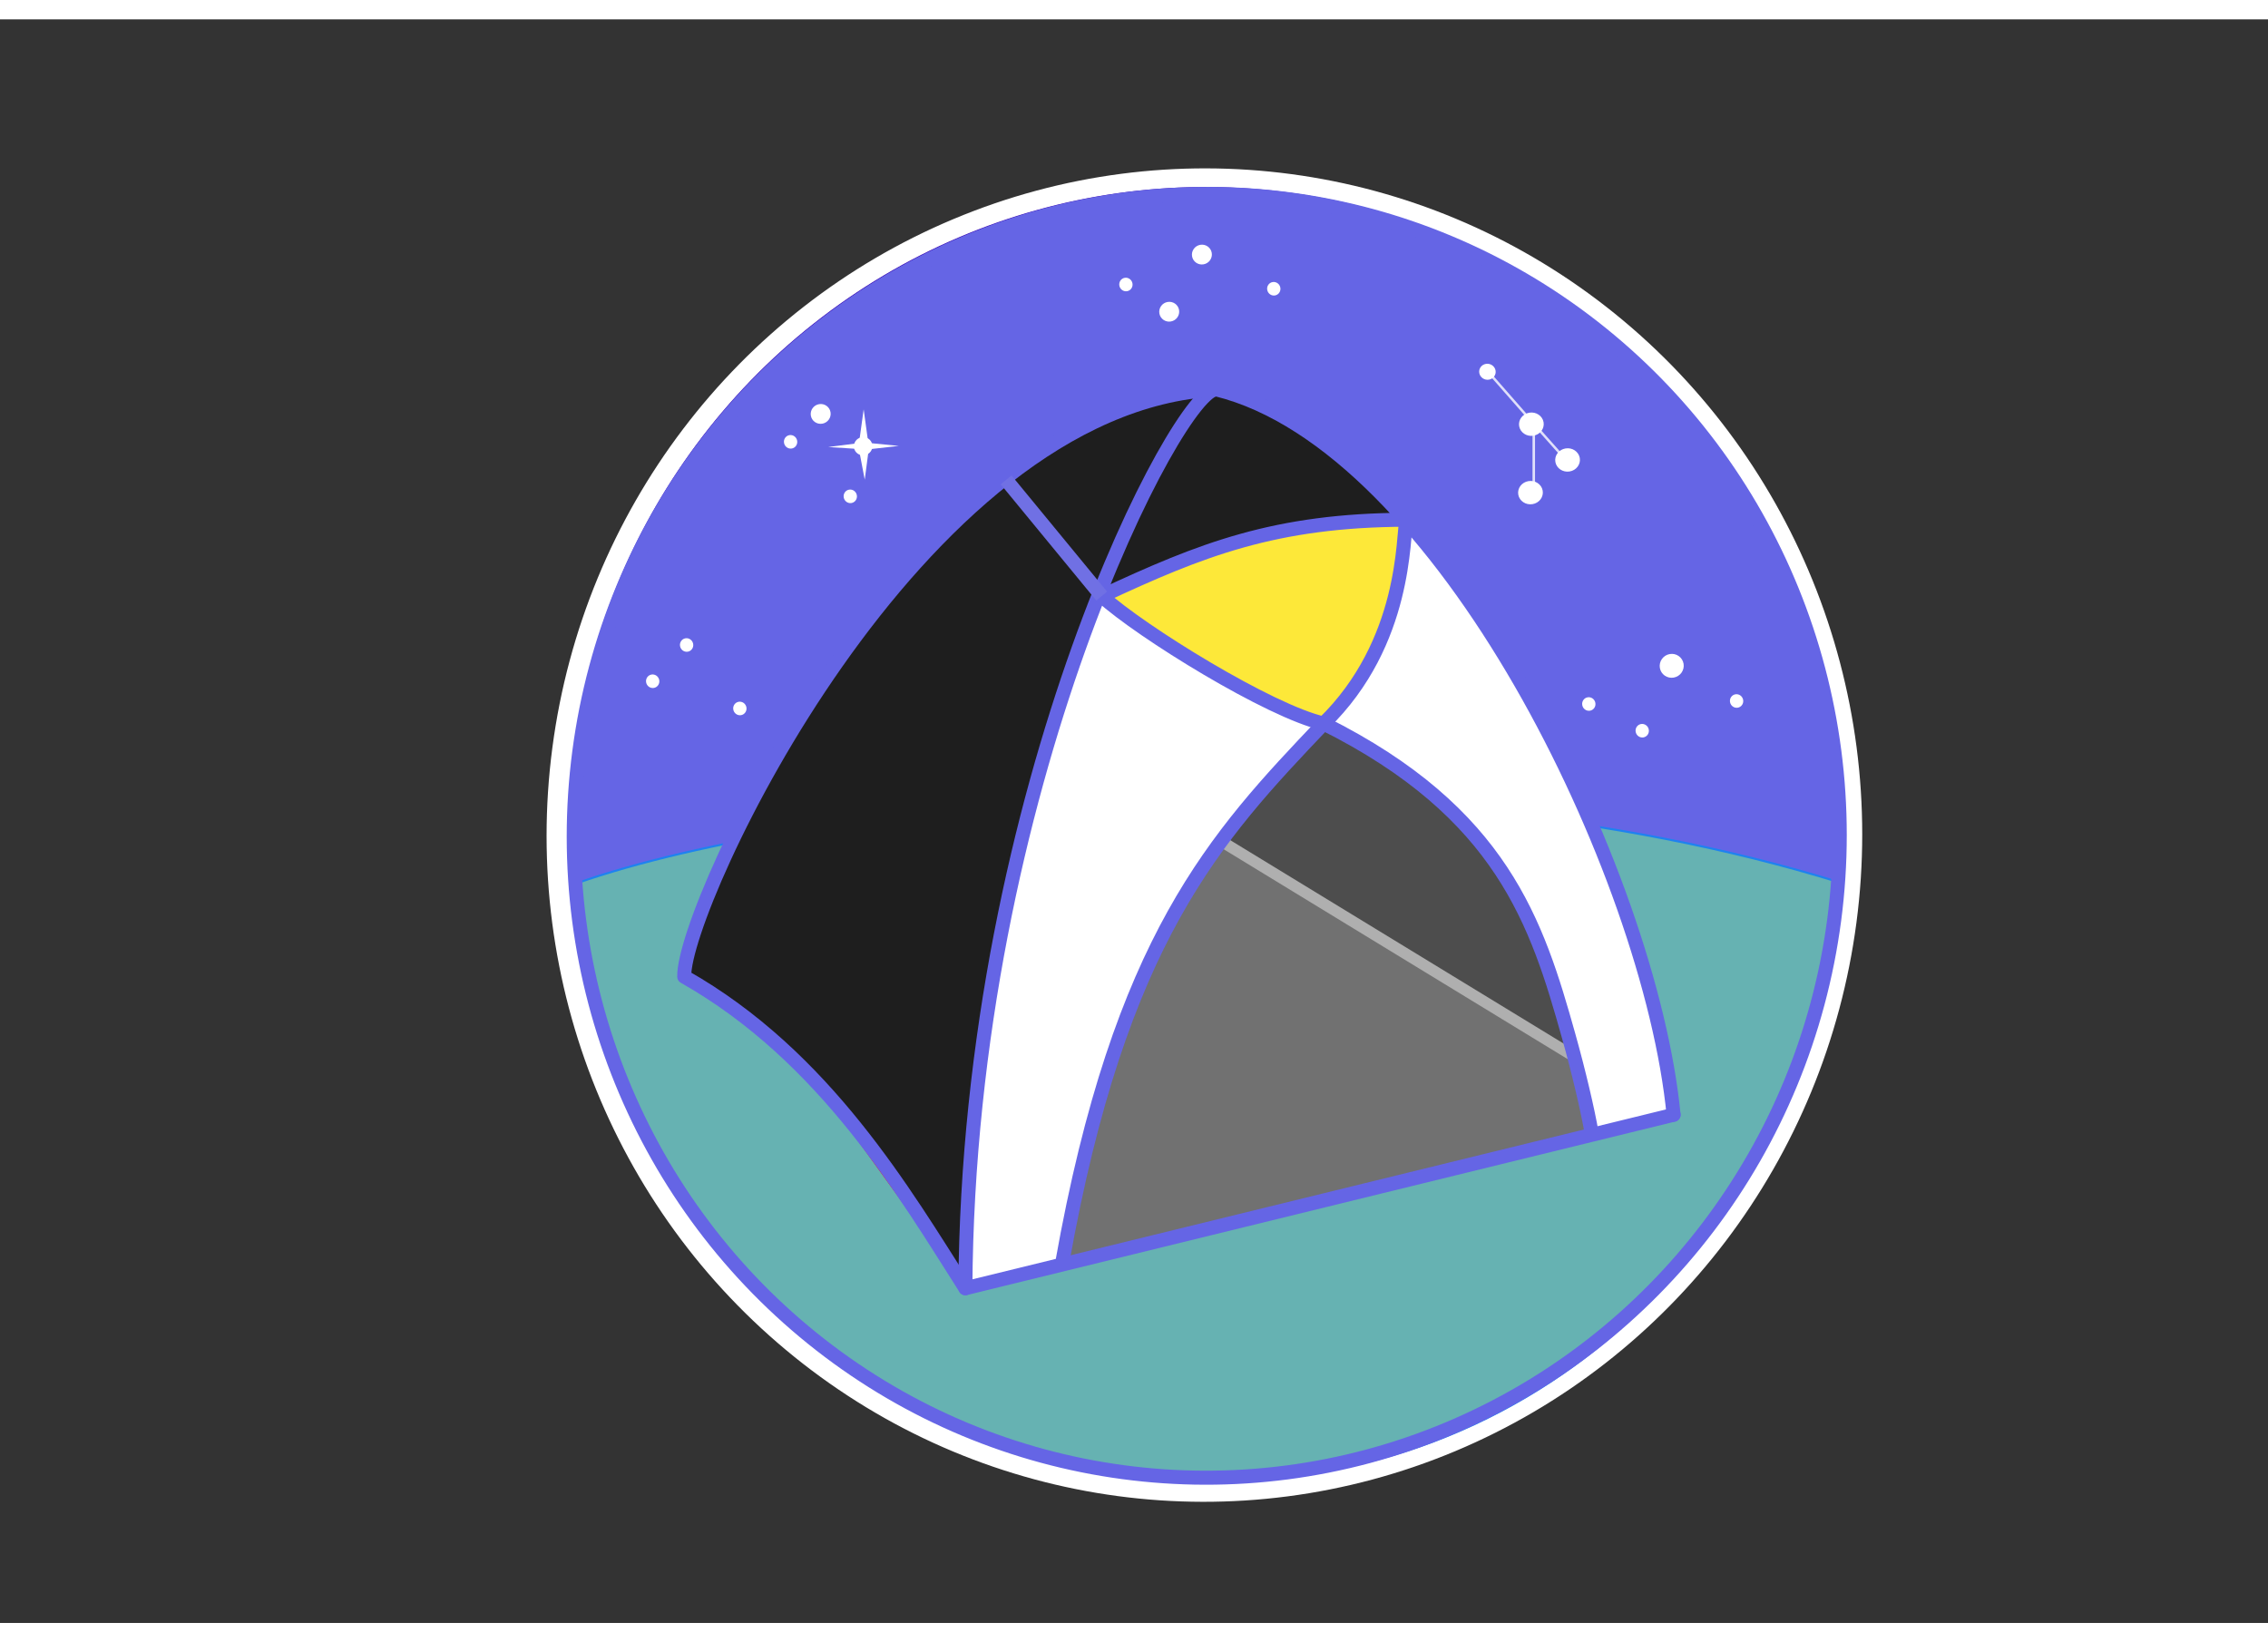 <svg xmlns="http://www.w3.org/2000/svg" width="29mm" height="21mm" viewBox="0 0 297 210"><rect x="0" y="0" width="297" height="210" fill="#333333" stroke="none"/><ellipse cx="170.31" cy="84.908" rx="82.901" ry="84.051" transform="rotate(7.64) skewX(.143)" fill="#fff" stroke="#fff" stroke-width="6.5" stroke-linecap="round" stroke-linejoin="round"/><g stroke-linecap="round" stroke-linejoin="round"><ellipse cx="141.897" cy="127.623" rx="82.902" ry="84.05" transform="rotate(-8.009) skewX(-.15)" fill="#6565e5" stroke="#3303b1" stroke-width="1.28"/><path d="M75.597 113.103c30.838-10.764 106.16-18.413 165.31-.081-2.676 39.52-33.804 76.73-78.566 78.227-42.09-2.008-79.858-21.177-86.744-78.146z" fill="#66b2b2" stroke="#1e82f0" stroke-width=".265"/><ellipse cx="170.626" cy="84.961" rx="82.901" ry="84.051" transform="rotate(7.64) skewX(.143)" fill="none" stroke="#6565e5" stroke-width="1.837"/></g><ellipse cx="144.759" cy="63.789" rx="1.309" ry="1.296" transform="matrix(.985 -.17 .165 .986 0 0)" fill="#fff"/><ellipse cx="139.395" cy="58.461" rx=".871" ry=".89" transform="matrix(.986 -.164 .171 .985 0 0)" fill="#fff"/><ellipse cx="150.217" cy="57.14" rx="1.309" ry="1.296" transform="matrix(.985 -.17 .165 .986 0 0)" fill="#fff"/><ellipse cx="158.389" cy="62.188" rx=".871" ry=".89" transform="matrix(.986 -.164 .171 .985 0 0)" fill="#fff"/><ellipse cx="97.513" cy="69.216" rx="1.309" ry="1.296" transform="matrix(.985 -.17 .165 .986 0 0)" fill="#fff"/><ellipse cx="92.586" cy="71.582" rx=".871" ry=".89" transform="matrix(.986 -.164 .171 .985 0 0)" fill="#fff"/><ellipse cx="99.069" cy="79.909" rx=".871" ry=".89" transform="matrix(.986 -.164 .171 .985 0 0)" fill="#fff"/><ellipse cx="189.748" cy="122.616" rx=".871" ry=".89" transform="matrix(.986 -.164 .171 .985 0 0)" fill="#fff"/><ellipse cx="196.044" cy="127.215" rx=".871" ry=".89" transform="matrix(.986 -.164 .171 .985 0 0)" fill="#fff"/><ellipse cx="208.891" cy="125.403" rx=".871" ry=".89" transform="matrix(.986 -.164 .171 .985 0 0)" fill="#fff"/><ellipse cx="69.419" cy="99.555" rx=".871" ry=".89" transform="matrix(.986 -.164 .171 .985 0 0)" fill="#fff"/><ellipse cx="80.061" cy="104.947" rx=".871" ry=".89" transform="matrix(.986 -.164 .171 .985 0 0)" fill="#fff"/><ellipse cx="74.61" cy="95.601" rx=".871" ry=".89" transform="matrix(.986 -.164 .171 .985 0 0)" fill="#fff"/><g transform="matrix(1.239 0 0 1.18 -15.158 4.539)"><path d="M174.342 41.045l-4.737-5.67" fill="none" stroke="#e0e0fa" stroke-width=".265"/><ellipse transform="matrix(.986 -.164 .171 .985 0 0)" ry=".89" rx=".871" cy="62.605" cx="160.992" fill="#fff"/><ellipse transform="matrix(.985 -.17 .165 .986 0 0)" ry="1.296" rx="1.309" cy="74.676" cx="168.114" fill="#fff"/><path d="M174.342 41.045v7.654" fill="none" stroke="#e0e0fa" stroke-width=".265"/><ellipse transform="matrix(.985 -.17 .165 .986 0 0)" ry="1.296" rx="1.309" cy="77.583" cx="163.647" fill="#fff"/><path d="M174.342 41.045l3.685 4.346" fill="#fff" stroke="#fff" stroke-width=".265" stroke-opacity=".8"/><ellipse transform="matrix(.985 -.17 .165 .986 0 0)" ry="1.296" rx="1.309" cy="70.113" cx="164.994" fill="#fff"/></g><ellipse cx="201.998" cy="120.893" rx="1.577" ry="1.563" transform="matrix(.985 -.171 .165 .986 0 0)" fill="#fff"/><g transform="matrix(.929 0 0 .92 -89.579 -18.076)"><ellipse transform="matrix(.985 -.17 .165 .986 0 0)" ry="1.296" rx="1.309" cy="116.367" cx="201.923" fill="#fff"/><path d="M217.512 79.963l.656-4.8.651 4.774 4.297.427-4.235.486-.562 4.32-.827-4.364-4.317-.283z" fill="#fff"/></g><g><path d="M92.073 118.482l34.345 47.686" fill="none" stroke="red" stroke-width=".265"/></g><g><path d="M89.6 125.364c6.213-24.181 23.562-49.746 42.156-65.054l12.514 15.215c-13.686 29.247-15.166 60.02-17.852 90.643-12.88-21.164-25.463-33.499-36.817-40.804z" fill="#1e1e1e"/><path d="M144.27 75.525L131.756 60.31c8.957-6.001 17.904-12.098 27.556-11.848 15.735 4.624 18.357 11.122 24.864 17.065-14.352-1.917-26.882 5.279-39.906 9.998z" fill="#1e1e1e"/><path d="M144.27 75.525c-15.31 34.156-15.519 61.952-17.852 90.643l12.676-3.302c29.147-31.443 25.852-53.87 34.237-70.654-10.548-4.712-20.65-11.975-29.061-16.687M184.176 65.527c-1.005 11.735-5.661 20.523-10.845 26.685 32.95 18.315 27.544 35.314 35.093 53.603l10.737-2.365c-5.308-26.993-12.955-53.865-34.985-77.923z" fill="#fff"/><path d="M144.27 75.525c14.943-7.6 28.522-11.652 39.906-9.998-.51 8.697-3.219 19.411-10.845 26.685-10.273-3.127-20.924-9.646-29.061-16.687z" fill="#fde839"/><path d="M173.33 92.212c-20.064 18.505-29.112 41.3-34.236 70.654l69.33-17.05c-6.17-20.518-6.82-37.091-32.164-52.092" fill="#4d4d4d"/></g><g><path d="M160.232 107.814l46.993 28.78 1.199 9.221-69.33 17.051c4.09-20.263 8.643-40.227 21.138-55.052z" fill="#717171"/></g><g fill="none"><path d="M173.33 92.212c10.942-10.653 10.332-24.602 10.846-26.685-17.211.06-26.87 3.911-39.906 9.998 5.128 4.664 22.03 15.102 29.06 16.687zM126.418 166.168c.393-65.94 28.16-118.156 32.894-117.706M219.161 143.45c-3.088-31.645-30.448-87.76-59.849-94.988" stroke="#6565e5" stroke-width="1.834" stroke-linecap="round" stroke-linejoin="round"/><path d="M159.312 48.462c-39.444 1.973-69.933 67.678-69.711 76.902 18.455 10.452 28.855 28.32 36.817 40.804M126.418 166.168l92.743-22.718" stroke="#6565e5" stroke-width="1.834" stroke-linecap="round" stroke-linejoin="round"/><path d="M144.27 75.525L131.756 60.31" stroke="#7070e4" stroke-width="1.834"/><path d="M206.47 136.027l-46.238-28.213" stroke="#afafaf" stroke-width="1.465" stroke-linejoin="round" paint-order="fill markers stroke"/><path d="M139.094 162.866c7.557-42.468 20.083-55.785 34.237-70.654 23.418 11.692 27.95 26.174 32.08 40.891 1.351 4.812 2.505 9.764 3.013 12.712" stroke="#6565e5" stroke-width="1.834" stroke-linecap="round" stroke-linejoin="round"/></g></svg>
